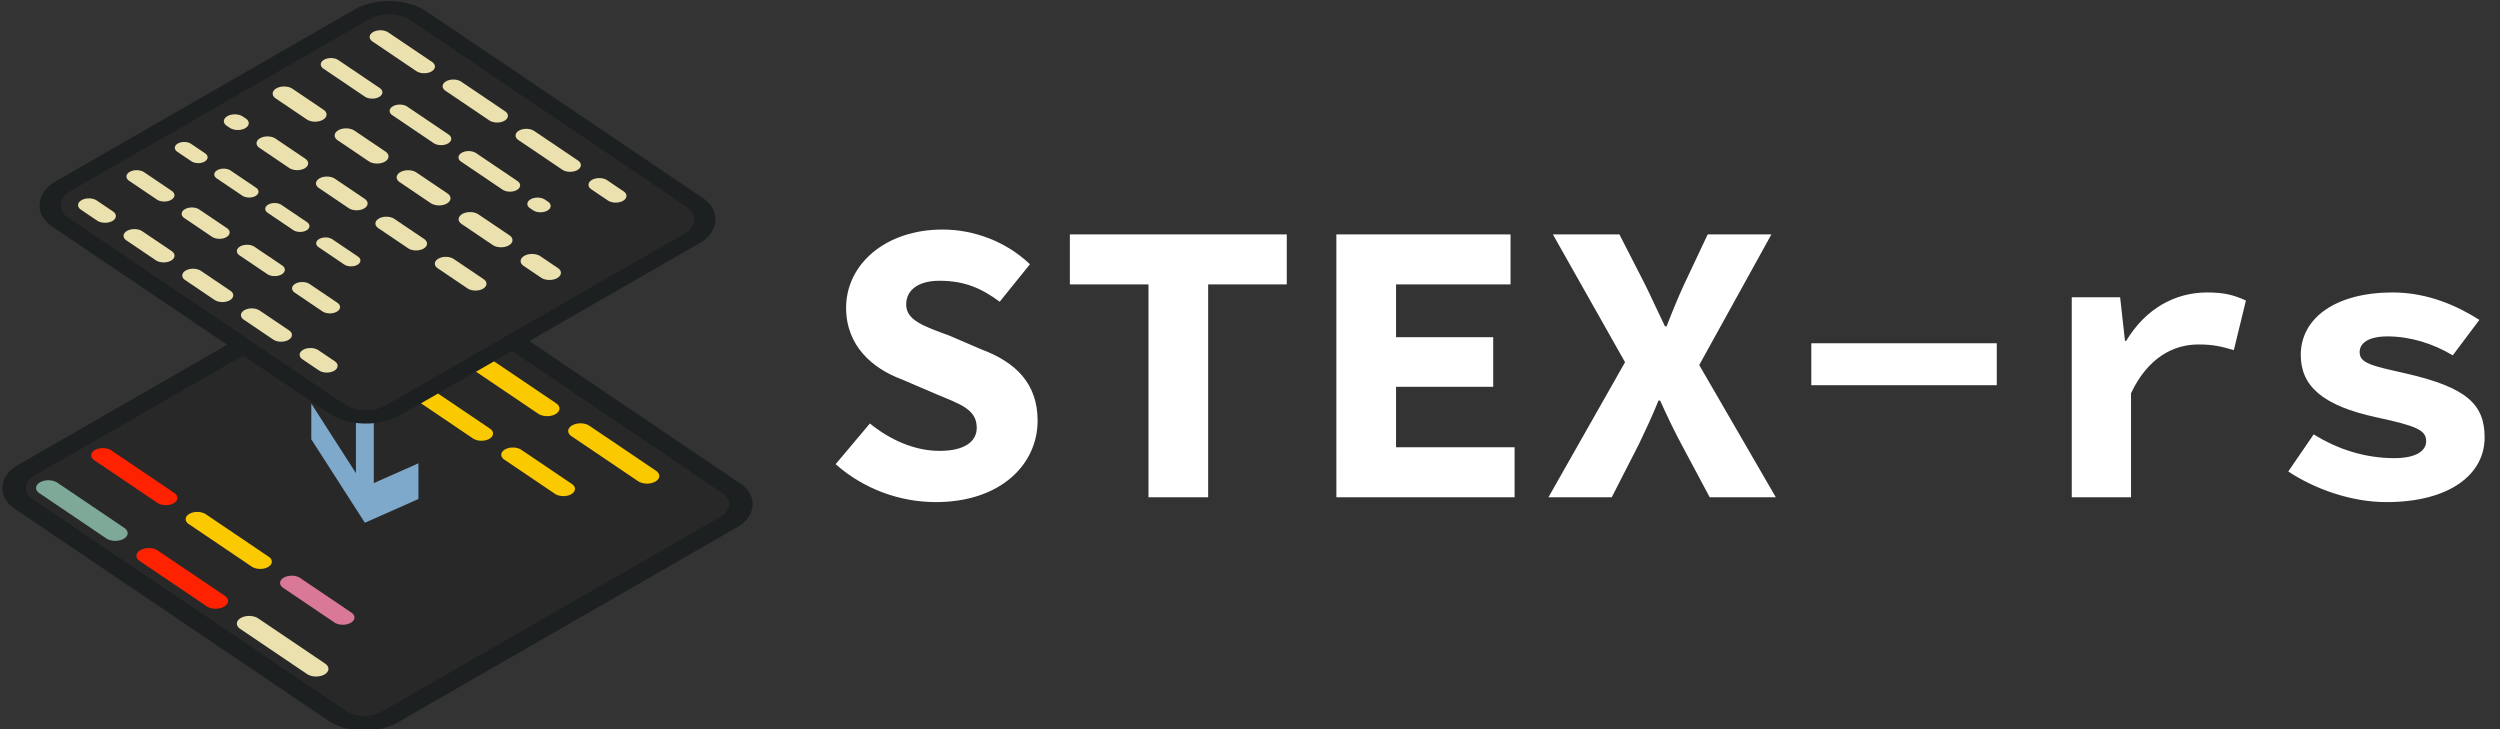 <svg width="210mm" height="61.26mm" version="1.1" viewBox="0 0 210 61.26" xmlns="http://www.w3.org/2000/svg">
 <rect x="0" y="0" width="210" height="61.26" fill="#333333" stroke="none"/>
 <g transform="translate(-7.857 -9.991)">
  <g transform="matrix(.78 .527 -.845 .486 40.654 -8.855)">
   <rect x="41.774" y="38.337" width="39.241" height="39.241" ry="2.698" fill="#282828" stroke="#1d2021" stroke-linecap="square" stroke-miterlimit="5" stroke-width="1.73" style="paint-order:stroke fill markers"/>
   <g stroke-dasharray="7.166, 3.583" stroke-linecap="round" stroke-miterlimit="1">
    <path d="m65.836 40.986a0.896 0.896 0 0 0-0.896 0.896 0.896 0.896 0 0 0 0.896 0.895h7.166a0.896 0.896 0 0 0 0.896-0.895 0.896 0.896 0 0 0-0.896-0.896z" color="#000000" fill="#fbc900" style="-inkscape-stroke:none;paint-order:stroke fill markers"/>
    <path d="m55.086 40.986a0.896 0.896 0 0 0-0.895 0.896 0.896 0.896 0 0 0 0.895 0.895h7.166a0.896 0.896 0 0 0 0.896-0.895 0.896 0.896 0 0 0-0.896-0.896z" color="#000000" fill="#fbc900" style="-inkscape-stroke:none;paint-order:stroke fill markers"/>
    <path d="m44.338 40.986a0.896 0.896 0 0 0-0.896 0.896 0.896 0.896 0 0 0 0.896 0.895h7.166a0.896 0.896 0 0 0 0.895-0.895 0.896 0.896 0 0 0-0.895-0.896z" color="#000000" fill="#f20" style="-inkscape-stroke:none;paint-order:stroke fill markers"/>
   </g>
   <g stroke-dasharray="6.765, 3.382" stroke-linecap="round" stroke-miterlimit="5">
    <path d="m64.533 46.553a0.846 0.846 0 0 0-0.846 0.846 0.846 0.846 0 0 0 0.846 0.846h5.441a0.846 0.846 0 0 0 0.846-0.846 0.846 0.846 0 0 0-0.846-0.846z" color="#000000" fill="#fbc900" style="-inkscape-stroke:none;paint-order:stroke fill markers"/>
    <path d="m54.387 46.553a0.846 0.846 0 0 0-0.846 0.846 0.846 0.846 0 0 0 0.846 0.846h6.764a0.846 0.846 0 0 0 0.846-0.846 0.846 0.846 0 0 0-0.846-0.846z" color="#000000" fill="#fbc900" style="-inkscape-stroke:none;paint-order:stroke fill markers"/>
    <path d="m44.238 46.553a0.846 0.846 0 0 0-0.846 0.846 0.846 0.846 0 0 0 0.846 0.846h6.766a0.846 0.846 0 0 0 0.846-0.846 0.846 0.846 0 0 0-0.846-0.846z" color="#000000" fill="#f20" style="-inkscape-stroke:none;paint-order:stroke fill markers"/>
   </g>
   <g stroke-dasharray="6.779, 3.39" stroke-linecap="round" stroke-miterlimit="5">
    <path d="m64.619 68.615a0.847 0.847 0 0 0-0.848 0.848 0.847 0.847 0 0 0 0.848 0.848h5.508a0.847 0.847 0 0 0 0.848-0.848 0.847 0.847 0 0 0-0.848-0.848z" color="#000000" fill="#da7997" style="-inkscape-stroke:none;paint-order:stroke fill markers"/>
    <path d="m54.451 68.615a0.847 0.847 0 0 0-0.848 0.848 0.847 0.847 0 0 0 0.848 0.848h6.777a0.847 0.847 0 0 0 0.848-0.848 0.847 0.847 0 0 0-0.848-0.848z" color="#000000" fill="#fbc900" style="-inkscape-stroke:none;paint-order:stroke fill markers"/>
    <path d="m44.281 68.615a0.847 0.847 0 0 0-0.848 0.848 0.847 0.847 0 0 0 0.848 0.848h6.779a0.847 0.847 0 0 0 0.848-0.848 0.847 0.847 0 0 0-0.848-0.848z" color="#000000" fill="#f20" style="-inkscape-stroke:none;paint-order:stroke fill markers"/>
   </g>
   <g stroke-dasharray="7.208, 3.604" stroke-linecap="round" stroke-miterlimit="5">
    <path d="m66.016 74.078a0.901 0.901 0 0 0-0.9 0.902 0.901 0.901 0 0 0 0.9 0.9h7.207a0.901 0.901 0 0 0 0.9-0.9 0.901 0.901 0 0 0-0.9-0.902z" color="#000000" fill="#eae1af" style="-inkscape-stroke:none;paint-order:stroke fill markers"/>
    <path d="m55.203 74.078a0.901 0.901 0 0 0-0.9 0.902 0.901 0.901 0 0 0 0.9 0.9h7.209a0.901 0.901 0 0 0 0.9-0.9 0.901 0.901 0 0 0-0.9-0.902z" color="#000000" fill="#f20" style="-inkscape-stroke:none;paint-order:stroke fill markers"/>
    <path d="m44.393 74.078a0.901 0.901 0 0 0-0.902 0.902 0.901 0.901 0 0 0 0.902 0.9h7.207a0.901 0.901 0 0 0 0.9-0.9 0.901 0.901 0 0 0-0.9-0.902z" color="#000000" fill="#7ea999" style="-inkscape-stroke:none;paint-order:stroke fill markers"/>
   </g>
  </g>
  <g transform="matrix(1 .557 0 1 -22.889 -51.805)" fill="#7ea9cb">
   <path d="m60.645 45.461v25.299h1.5v-25.299z" color="#000000" stroke-linecap="square" stroke-miterlimit="5" style="-inkscape-stroke:none;paint-order:stroke fill markers"/>
   <path d="m61.395 46.21v23.798" color="#000000" stroke-linecap="square" stroke-miterlimit="5" style="-inkscape-stroke:none;paint-order:stroke fill markers"/>
   <path d="m61.395 71.509-4.5-4.5v-3l4.5 4.5 4.5-4.5v3z" color="#000000" fill-rule="evenodd" style="-inkscape-stroke:none"/>
  </g>
  <g transform="matrix(.684 .462 -.741 .426 40.52 -25.229)">
   <rect x="41.074" y="37.637" width="40.641" height="40.641" ry="3.316" fill="#282828" stroke="#1d2021" stroke-linecap="square" stroke-miterlimit="5" stroke-width="1.792" style="paint-order:stroke fill markers"/>
   <g fill="#eae1af">
    <path d="m71.217 40.986a0.896 0.896 0 0 0-0.896 0.896 0.896 0.896 0 0 0 0.896 0.896h2.016a0.896 0.896 0 0 0 0.896-0.896 0.896 0.896 0 0 0-0.896-0.896z" color="#000000" style="-inkscape-stroke:none;paint-order:stroke fill markers"/>
    <path d="m62.258 40.986a0.896 0.896 0 0 0-0.896 0.896 0.896 0.896 0 0 0 0.896 0.896h5.375a0.896 0.896 0 0 0 0.896-0.896 0.896 0.896 0 0 0-0.896-0.896z" color="#000000" style="-inkscape-stroke:none;paint-order:stroke fill markers"/>
    <path d="m53.297 40.986a0.896 0.896 0 0 0-0.896 0.896 0.896 0.896 0 0 0 0.896 0.896h5.377a0.896 0.896 0 0 0 0.895-0.896 0.896 0.896 0 0 0-0.895-0.896z" color="#000000" style="-inkscape-stroke:none;paint-order:stroke fill markers"/>
    <path d="m44.338 40.986a0.896 0.896 0 0 0-0.896 0.896 0.896 0.896 0 0 0 0.896 0.896h5.375a0.896 0.896 0 0 0 0.896-0.896 0.896 0.896 0 0 0-0.896-0.896z" color="#000000" style="-inkscape-stroke:none;paint-order:stroke fill markers"/>
    <path d="m69.605 46.553a0.846 0.846 0 0 0-0.844 0.846 0.846 0.846 0 0 0 0.844 0.846h0.369a0.846 0.846 0 0 0 0.846-0.846 0.846 0.846 0 0 0-0.846-0.846z" color="#000000" style="-inkscape-stroke:none;paint-order:stroke fill markers"/>
    <path d="m61.15 46.553a0.846 0.846 0 0 0-0.846 0.846 0.846 0.846 0 0 0 0.846 0.846h5.074a0.846 0.846 0 0 0 0.846-0.846 0.846 0.846 0 0 0-0.846-0.846z" color="#000000" style="-inkscape-stroke:none;paint-order:stroke fill markers"/>
    <path d="m52.695 46.553a0.846 0.846 0 0 0-0.846 0.846 0.846 0.846 0 0 0 0.846 0.846h5.072a0.846 0.846 0 0 0 0.846-0.846 0.846 0.846 0 0 0-0.846-0.846z" color="#000000" style="-inkscape-stroke:none;paint-order:stroke fill markers"/>
    <path d="m44.238 46.553a0.846 0.846 0 0 0-0.846 0.846 0.846 0.846 0 0 0 0.846 0.846h5.074a0.846 0.846 0 0 0 0.846-0.846 0.846 0.846 0 0 0-0.846-0.846z" color="#000000" style="-inkscape-stroke:none;paint-order:stroke fill markers"/>
    <path d="m74.912 51.963a0.951 0.951 0 0 0-0.951 0.951 0.951 0.951 0 0 0 0.951 0.953h2.137a0.951 0.951 0 0 0 0.953-0.953 0.951 0.951 0 0 0-0.953-0.951z" color="#000000" style="-inkscape-stroke:none;paint-order:stroke fill markers"/>
    <path d="m67.301 51.963a0.951 0.951 0 0 0-0.953 0.951 0.951 0.951 0 0 0 0.953 0.953h3.805a0.951 0.951 0 0 0 0.951-0.953 0.951 0.951 0 0 0-0.951-0.951z" color="#000000" style="-inkscape-stroke:none;paint-order:stroke fill markers"/>
    <path d="m59.688 51.963a0.951 0.951 0 0 0-0.951 0.951 0.951 0.951 0 0 0 0.951 0.953h3.807a0.951 0.951 0 0 0 0.951-0.953 0.951 0.951 0 0 0-0.951-0.951z" color="#000000" style="-inkscape-stroke:none;paint-order:stroke fill markers"/>
    <path d="m52.076 51.963a0.951 0.951 0 0 0-0.951 0.951 0.951 0.951 0 0 0 0.951 0.953h3.807a0.951 0.951 0 0 0 0.951-0.953 0.951 0.951 0 0 0-0.951-0.951z" color="#000000" style="-inkscape-stroke:none;paint-order:stroke fill markers"/>
    <path d="m44.465 51.963a0.951 0.951 0 0 0-0.953 0.951 0.951 0.951 0 0 0 0.953 0.953h3.805a0.951 0.951 0 0 0 0.951-0.953 0.951 0.951 0 0 0-0.951-0.951z" color="#000000" style="-inkscape-stroke:none;paint-order:stroke fill markers"/>
    <path d="m70.297 57.52a0.912 0.912 0 0 0-0.912 0.912 0.912 0.912 0 0 0 0.912 0.912h3.648a0.912 0.912 0 0 0 0.912-0.912 0.912 0.912 0 0 0-0.912-0.912z" color="#000000" style="-inkscape-stroke:none;paint-order:stroke fill markers"/>
    <path d="m62.998 57.52a0.912 0.912 0 0 0-0.912 0.912 0.912 0.912 0 0 0 0.912 0.912h3.648a0.912 0.912 0 0 0 0.914-0.912 0.912 0.912 0 0 0-0.914-0.912z" color="#000000" style="-inkscape-stroke:none;paint-order:stroke fill markers"/>
    <path d="m55.699 57.52a0.912 0.912 0 0 0-0.912 0.912 0.912 0.912 0 0 0 0.912 0.912h3.65a0.912 0.912 0 0 0 0.912-0.912 0.912 0.912 0 0 0-0.912-0.912z" color="#000000" style="-inkscape-stroke:none;paint-order:stroke fill markers"/>
    <path d="m48.402 57.52a0.912 0.912 0 0 0-0.914 0.912 0.912 0.912 0 0 0 0.914 0.912h3.648a0.912 0.912 0 0 0 0.912-0.912 0.912 0.912 0 0 0-0.912-0.912z" color="#000000" style="-inkscape-stroke:none;paint-order:stroke fill markers"/>
    <path d="m44.387 57.52a0.912 0.912 0 0 0-0.912 0.912 0.912 0.912 0 0 0 0.912 0.912h0.365a0.912 0.912 0 0 0 0.912-0.912 0.912 0.912 0 0 0-0.912-0.912z" color="#000000" style="-inkscape-stroke:none;paint-order:stroke fill markers"/>
    <path d="m61.506 63.166a0.782 0.782 0 0 0-0.783 0.781 0.782 0.782 0 0 0 0.783 0.781h3.127a0.782 0.782 0 0 0 0.781-0.781 0.782 0.782 0 0 0-0.781-0.781z" color="#000000" style="-inkscape-stroke:none;paint-order:stroke fill markers"/>
    <path d="m55.25 63.166a0.782 0.782 0 0 0-0.783 0.781 0.782 0.782 0 0 0 0.783 0.781h3.127a0.782 0.782 0 0 0 0.781-0.781 0.782 0.782 0 0 0-0.781-0.781z" color="#000000" style="-inkscape-stroke:none;paint-order:stroke fill markers"/>
    <path d="m48.994 63.166a0.782 0.782 0 0 0-0.783 0.781 0.782 0.782 0 0 0 0.783 0.781h3.127a0.782 0.782 0 0 0 0.783-0.781 0.782 0.782 0 0 0-0.783-0.781z" color="#000000" style="-inkscape-stroke:none;paint-order:stroke fill markers"/>
    <path d="m44.145 63.166a0.782 0.782 0 0 0-0.781 0.781 0.782 0.782 0 0 0 0.781 0.781h1.721a0.782 0.782 0 0 0 0.783-0.781 0.782 0.782 0 0 0-0.783-0.781z" color="#000000" style="-inkscape-stroke:none;paint-order:stroke fill markers"/>
    <path d="m64.619 68.615a0.847 0.847 0 0 0-0.848 0.848 0.847 0.847 0 0 0 0.848 0.848h3.389a0.847 0.847 0 0 0 0.848-0.848 0.847 0.847 0 0 0-0.848-0.848z" color="#000000" style="-inkscape-stroke:none;paint-order:stroke fill markers"/>
    <path d="m57.84 68.615a0.847 0.847 0 0 0-0.848 0.848 0.847 0.847 0 0 0 0.848 0.848h3.389a0.847 0.847 0 0 0 0.848-0.848 0.847 0.847 0 0 0-0.848-0.848z" color="#000000" style="-inkscape-stroke:none;paint-order:stroke fill markers"/>
    <path d="m51.061 68.615a0.847 0.847 0 0 0-0.848 0.848 0.847 0.847 0 0 0 0.848 0.848h3.391a0.847 0.847 0 0 0 0.846-0.848 0.847 0.847 0 0 0-0.846-0.848z" color="#000000" style="-inkscape-stroke:none;paint-order:stroke fill markers"/>
    <path d="m44.281 68.615a0.847 0.847 0 0 0-0.848 0.848 0.847 0.847 0 0 0 0.848 0.848h3.391a0.847 0.847 0 0 0 0.848-0.848 0.847 0.847 0 0 0-0.848-0.848z" color="#000000" style="-inkscape-stroke:none;paint-order:stroke fill markers"/>
    <path d="m71.602 74.078a0.901 0.901 0 0 0-0.9 0.902 0.901 0.901 0 0 0 0.9 0.9h2.008a0.901 0.901 0 0 0 0.9-0.9 0.901 0.901 0 0 0-0.9-0.902z" color="#000000" style="-inkscape-stroke:none;paint-order:stroke fill markers"/>
    <path d="m64.393 74.078a0.901 0.901 0 0 0-0.9 0.902 0.901 0.901 0 0 0 0.9 0.9h3.606a0.901 0.901 0 0 0 0.9-0.9 0.901 0.901 0 0 0-0.9-0.902z" color="#000000" style="-inkscape-stroke:none;paint-order:stroke fill markers"/>
    <path d="m57.186 74.078a0.901 0.901 0 0 0-0.9 0.902 0.901 0.901 0 0 0 0.9 0.9h3.603a0.901 0.901 0 0 0 0.902-0.9 0.901 0.901 0 0 0-0.902-0.902z" color="#000000" style="-inkscape-stroke:none;paint-order:stroke fill markers"/>
    <path d="m49.979 74.078a0.901 0.901 0 0 0-0.902 0.902 0.901 0.901 0 0 0 0.902 0.9h3.603a0.901 0.901 0 0 0 0.9-0.9 0.901 0.901 0 0 0-0.9-0.902z" color="#000000" style="-inkscape-stroke:none;paint-order:stroke fill markers"/>
    <path d="m44.393 74.078a0.901 0.901 0 0 0-0.902 0.902 0.901 0.901 0 0 0 0.902 0.9h1.982a0.901 0.901 0 0 0 0.9-0.9 0.901 0.901 0 0 0-0.9-0.902z" color="#000000" style="-inkscape-stroke:none;paint-order:stroke fill markers"/>
   </g>
  </g>
 </g>
 <path d="m78.591 42.177c5.487 0 8.568-3.183 8.568-6.841 0-3.116-1.829-4.911-4.741-5.995l-2.675-1.151c-2.134-0.779-3.624-1.287-3.624-2.608 0-1.287 1.118-1.998 2.777-1.998 2.167 0 3.556 0.643 5.08 1.761l2.54-3.15c-1.998-1.897-4.674-2.913-7.349-2.913-4.775 0-8.094 2.913-8.094 6.57 0 3.217 2.235 5.114 4.707 6.028l2.845 1.219c2.1 0.881 3.421 1.287 3.421 2.845 0 1.118-0.982 1.93-3.116 1.93s-4.199-0.948-5.859-2.303l-2.879 3.421c2.371 2.1 5.419 3.183 8.399 3.183zm17.882-0.406h5.012v-17.882h6.604v-4.199h-18.22v4.199h6.604zm15.782 0h14.969v-4.199h-9.957v-5.08h8.162v-4.166h-8.162v-4.437h9.618v-4.199h-14.631zm17.814 0h5.317l2.303-4.504c0.542-1.151 1.084-2.269 1.626-3.624h0.135c0.61 1.355 1.151 2.472 1.761 3.624l2.405 4.504h5.554l-6.435-11.108 6.062-10.973h-5.351l-1.964 4.166c-0.474 1.016-0.948 2.167-1.49 3.556h-0.135c-0.677-1.389-1.185-2.54-1.693-3.556l-2.134-4.166h-5.588l6.062 10.736zm22.081-9.415h15.579v-3.522h-15.579zm21.878 9.415h4.978v-8.738c1.422-3.014 3.59-4.098 5.656-4.098 1.253 0 1.93 0.169 2.98 0.474l1.016-4.166c-0.982-0.44-1.761-0.677-3.251-0.677-2.675 0-5.148 1.321-6.807 4.064h-0.102l-0.406-3.658h-4.064zm26.416 0.406c5.385 0 8.264-2.371 8.264-5.419 0-2.743-1.422-4.199-6.604-5.385-2.845-0.643-3.895-0.847-3.895-1.795 0-0.779 0.779-1.321 2.337-1.321 1.863 0 3.793 0.576 5.486 1.592l2.235-2.98c-1.761-1.118-4.267-2.303-7.281-2.303-4.775 0-7.722 2.134-7.722 5.249 0 2.608 1.829 4.267 6.401 5.249 3.285 0.711 4.132 1.05 4.132 1.998 0 0.813-0.847 1.422-2.675 1.422-2.405 0-4.707-0.711-6.773-1.998l-2.134 3.116c2.134 1.422 5.215 2.574 8.23 2.574z" fill="#fff" stroke-linecap="round" stroke-miterlimit="1" stroke-width="1.627" style="paint-order:stroke fill markers" aria-label="STEX-rs"/>
</svg>
